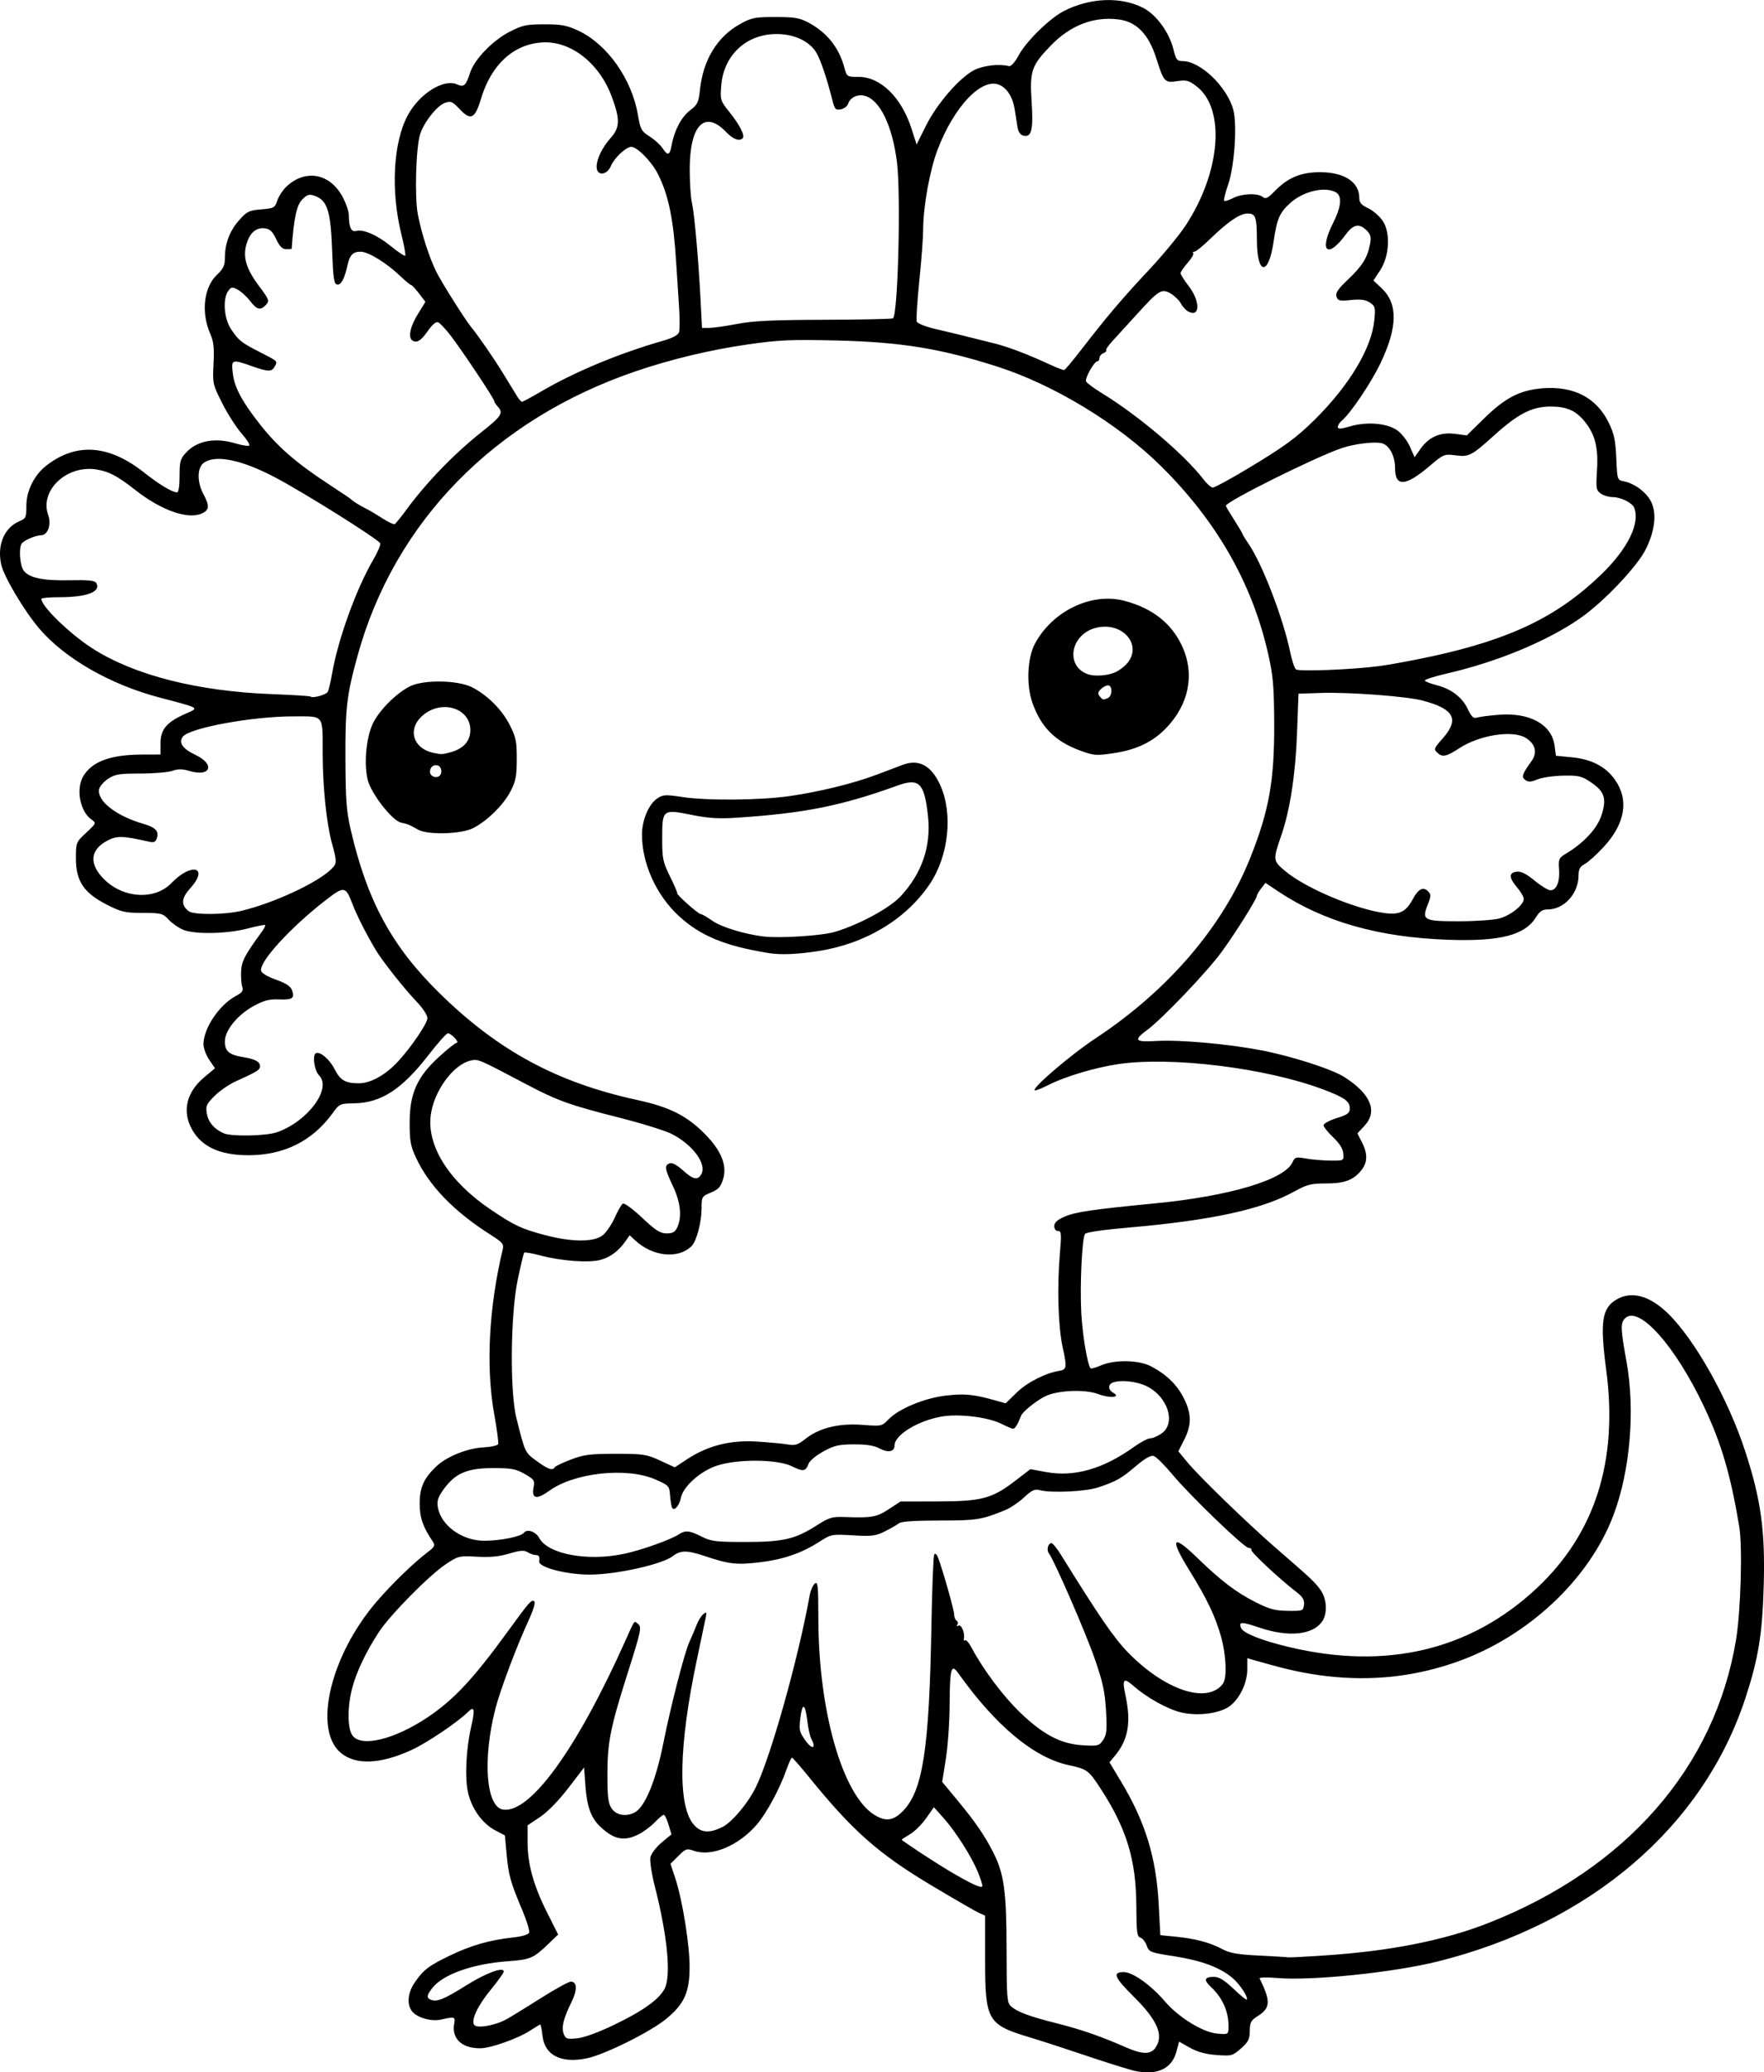 <?xml version="1.0" encoding="UTF-8" standalone="no"?>
<!-- Created with Inkscape (http://www.inkscape.org/) -->

<svg
   width="195.836mm"
   height="230.099mm"
   viewBox="0 0 195.836 230.099"
   version="1.1"
   id="svg5"
   xml:space="preserve"
   xmlns="http://www.w3.org/2000/svg"
   xmlns:svg="http://www.w3.org/2000/svg"><defs
     id="defs2" /><g
     id="layer1"
     transform="translate(-12.089,-53.378)"><path
       style="fill:#000000;stroke-width:0.265"
       d="m 137.572,283.189 c -0.933,-0.256 -3.303,-1.011 -5.268,-1.677 -1.965,-0.666 -4.62,-1.527 -5.901,-1.914 -4.691,-1.415 -4.946,-1.859 -4.947,-8.592 l -4.1e-4,-4.918 -0.703,-0.32 c -0.386,-0.176 -2.715,-1.521 -5.174,-2.989 -5.929,-3.538 -8.797,-6.064 -13.57,-11.95 -1.019,-1.256 -1.918,-2.285 -1.998,-2.286 -0.08,-0.001 -0.365,0.623 -0.632,1.387 -0.725,2.075 -2.183,4.77 -3.263,6.032 -2.018,2.357 -5.008,3.611 -6.975,2.926 -0.814,-0.284 -0.927,-0.247 -1.743,0.569 l -0.873,0.873 0.525,1.58 c 0.794,2.391 1.597,7.351 1.597,9.866 0,2.828 -0.595,4.14 -2.629,5.797 -1.773,1.445 -6.789,3.936 -8.753,4.348 -2.876,0.603 -4.705,-0.32 -4.95,-2.498 -0.077,-0.686 -0.187,-1.248 -0.244,-1.248 -0.057,0 -0.563,0.304 -1.125,0.676 -1.295,0.857 -4.388,1.957 -5.524,1.964 -2.077,0.013 -3.226,-1.086 -2.902,-2.777 0.138,-0.721 0.02,-0.756 -1.421,-0.421 -1.126,0.262 -2.722,-0.194 -3.286,-0.938 -0.574,-0.758 -0.455,-2.032 0.293,-3.135 0.972,-1.432 1.568,-1.89 3.951,-3.038 2.325,-1.119 4.405,-1.715 6.964,-1.994 1.035,-0.113 1.726,-0.321 1.812,-0.546 0.077,-0.2 -0.277,-1.348 -0.785,-2.551 -1.289,-3.051 -1.502,-3.817 -1.717,-6.173 l -0.189,-2.067 -1.047,-0.546 c -1.474,-0.769 -2.684,-2.468 -3.065,-4.306 -0.354,-1.707 -0.185,-4.847 0.396,-7.346 0.413,-1.776 0.32,-2.205 -0.335,-1.548 -1.119,1.123 -4.593,3.472 -6.284,4.25 -3.528,1.621 -6.304,1.717 -7.947,0.275 -3.015,-2.647 -1.055,-10.792 4.022,-16.712 1.692,-1.973 4.092,-4.304 5.661,-5.498 0.806,-0.613 0.883,-0.768 0.598,-1.191 -1.114,-1.651 -1.458,-2.647 -1.458,-4.226 0,-1.784 0.451,-2.796 1.834,-4.117 1.141,-1.09 3.44,-2.024 5.212,-2.116 0.855,-0.045 1.604,-0.21 1.665,-0.368 0.06,-0.157 -0.133,-1.637 -0.431,-3.287 -0.946,-5.251 -0.61,-11.843 0.931,-18.296 0.151,-0.634 0.016,-0.799 -1.38,-1.686 -4.021,-2.554 -6.792,-5.421 -8.237,-8.523 -0.606,-1.3 -0.71,-1.874 -0.708,-3.905 0.003,-3.236 0.819,-5.069 3.246,-7.292 0.943,-0.864 1.835,-1.571 1.982,-1.571 0.147,0 0.052,-0.238 -0.212,-0.529 -0.263,-0.291 -0.609,-0.528 -0.769,-0.527 -0.159,0.001 -1.123,1.08 -2.142,2.398 -2.953,3.82 -5.261,5.325 -8.249,5.377 -1.595,0.028 -1.654,0.055 -2.412,1.103 -2.252,3.109 -5.44,4.687 -9.424,4.664 -3.091,-0.018 -5.091,-0.938 -6.166,-2.836 -1.142,-2.016 -0.651,-4.158 1.333,-5.816 l 1.202,-1.004 -0.643,-0.947 c -0.354,-0.521 -0.641,-1.306 -0.637,-1.745 0.013,-1.74 1.749,-4.336 3.548,-5.305 0.756,-0.407 0.906,-0.614 0.759,-1.043 -0.101,-0.295 -0.157,-1.071 -0.125,-1.725 0.056,-1.139 0.38,-1.756 2.329,-4.44 0.241,-0.331 0.391,-0.646 0.334,-0.699 -0.057,-0.053 -0.937,0.122 -1.955,0.389 -2.281,0.598 -5.878,0.665 -7.152,0.133 -0.505,-0.211 -1.227,-0.717 -1.605,-1.124 -0.645,-0.696 -0.82,-0.741 -2.879,-0.745 -1.977,-0.004 -2.369,-0.095 -4,-0.926 -2.533,-1.292 -3.414,-2.61 -3.414,-5.108 0,-1.787 0.011,-1.815 1.144,-2.872 1.123,-1.048 1.134,-1.074 0.594,-1.452 -1.285,-0.9 -1.761,-3.397 -0.919,-4.822 0.964,-1.632 3.028,-2.392 6.523,-2.404 l 2.051,-0.006 v -1.273 c 0,-1.519 0.692,-2.33 2.776,-3.251 1.549,-0.685 1.697,-0.593 -2.897,-1.804 -5.497,-1.449 -10.585,-4.381 -13.389,-7.715 -1.675,-1.992 -3.882,-5.714 -4.174,-7.039 -0.484,-2.196 0.339,-4.129 2.062,-4.842 0.668,-0.277 0.73,-0.422 0.73,-1.719 0,-1.663 0.897,-3.432 2.272,-4.481 3.331,-2.541 6.906,-2.266 10.817,0.831 1.664,1.318 3.114,2.189 3.642,2.189 0.167,0 0.278,-0.727 0.278,-1.824 0,-1.634 0.077,-1.907 0.743,-2.619 1.224,-1.31 3.222,-1.672 5.478,-0.993 0.703,0.212 1.379,0.322 1.503,0.245 0.124,-0.076 -0.256,-0.686 -0.844,-1.354 -0.588,-0.668 -1.554,-2.177 -2.147,-3.354 -1.055,-2.095 -1.075,-2.187 -0.965,-4.388 0.089,-1.776 0.012,-2.477 -0.367,-3.332 -1.034,-2.338 -0.717,-5.158 0.735,-6.527 0.717,-0.676 0.891,-1.043 0.891,-1.876 0,-1.601 0.534,-3.019 1.582,-4.199 0.864,-0.973 1.103,-1.091 2.456,-1.203 1.411,-0.117 1.515,-0.174 1.779,-0.975 0.154,-0.468 0.605,-1.16 1.002,-1.539 2.081,-1.985 4.814,-1.512 6.224,1.078 0.394,0.723 0.717,1.656 0.719,2.073 0.006,1.333 0.262,1.899 0.795,1.759 0.824,-0.216 2.354,0.453 3.879,1.695 0.799,0.651 1.512,1.124 1.585,1.051 0.073,-0.073 -0.115,-1.124 -0.417,-2.337 -1.213,-4.87 -0.922,-10.267 0.715,-13.28 1.298,-2.389 3.994,-4.069 5.459,-3.402 0.759,0.346 0.987,0.138 1.458,-1.323 0.468,-1.452 2.494,-3.552 4.355,-4.512 1.435,-0.74 1.866,-0.834 3.864,-0.838 1.891,-0.004 2.492,0.108 3.775,0.704 3.203,1.489 5.939,5.35 6.624,9.349 0.279,1.627 0.385,1.824 1.296,2.399 0.546,0.344 1.187,0.924 1.426,1.289 0.593,0.904 0.812,0.834 1.026,-0.33 0.305,-1.658 1.087,-3.129 2.056,-3.868 0.817,-0.623 0.939,-0.878 1.084,-2.268 0.347,-3.317 1.92,-5.901 4.445,-7.299 1.295,-0.717 1.64,-0.786 3.933,-0.785 2.116,6.08e-4 2.694,0.097 3.658,0.611 2.039,1.087 3.397,2.777 3.984,4.96 0.288,1.071 0.292,1.074 1.591,1.074 2.431,0 4.751,2.263 5.867,5.724 l 0.576,1.786 1.05,-2.105 c 1.211,-2.429 3.717,-5.32 5.335,-6.155 0.999,-0.516 2.812,-0.724 3.854,-0.442 0.241,0.065 0.658,-0.401 1.128,-1.26 0.843,-1.543 3.438,-4.072 4.993,-4.865 2.889,-1.474 6.286,-1.615 8.755,-0.363 1.499,0.76 2.928,2.718 3.411,4.674 0.274,1.109 0.394,1.257 1.018,1.257 1.951,0 4.917,2.847 5.607,5.382 0.453,1.665 0.139,6.297 -0.565,8.325 -0.319,0.918 -0.518,1.73 -0.442,1.805 0.075,0.075 0.526,-0.064 1.001,-0.31 0.985,-0.51 2.748,-0.568 3.3,-0.109 0.297,0.247 0.556,0.12 1.284,-0.63 1.481,-1.525 2.911,-2.128 5.052,-2.129 2.703,-0.001 4.366,1.091 4.366,2.868 0,0.512 0.231,0.778 0.983,1.134 0.541,0.256 1.265,0.882 1.61,1.391 0.896,1.323 0.757,3.94 -0.294,5.528 l -0.731,1.104 0.909,0.858 c 1.833,1.729 1.785,4.344 -0.154,8.385 -1.029,2.145 -3.322,5.542 -4.264,6.316 -0.243,0.2 -0.441,0.514 -0.441,0.699 0,0.263 0.293,0.25 1.355,-0.062 1.867,-0.547 4.119,-0.357 5.244,0.444 0.482,0.343 1.11,1.153 1.397,1.801 l 0.521,1.177 0.668,-0.939 c 0.941,-1.322 2.202,-1.865 3.829,-1.649 l 1.3,0.172 1.905,-1.87 c 2.349,-2.305 3.975,-3.15 6.462,-3.359 3.476,-0.291 6.026,1.023 7.389,3.809 0.599,1.225 0.754,1.949 0.841,3.936 0.106,2.434 0.107,2.435 0.861,2.586 1.216,0.243 2.568,1.283 3.048,2.345 0.587,1.298 0.369,3.137 -0.608,5.143 -0.952,1.955 -4.72,5.922 -7.357,7.745 -3.669,2.536 -9.19,4.821 -14.746,6.101 -1.417,0.326 -2.52,0.684 -2.452,0.794 0.068,0.11 0.638,0.33 1.266,0.488 1.646,0.414 2.866,1.337 3.486,2.636 0.438,0.918 0.642,1.102 1.07,0.971 0.291,-0.089 1.377,-0.228 2.413,-0.309 3.425,-0.265 5.855,1.084 6.168,3.424 l 0.15,1.126 1.781,0.176 c 2.191,0.217 3.747,1.029 4.775,2.492 1.578,2.247 1.131,4.885 -1.264,7.472 -0.772,0.834 -1.713,1.682 -2.091,1.884 -0.531,0.284 -0.687,0.57 -0.687,1.26 0,2.002 -1.602,3.781 -3.405,3.781 -0.602,0 -0.91,0.203 -1.323,0.87 -1.236,1.999 -3.969,2.7 -9.751,2.5 -7.693,-0.266 -13.822,-2.008 -18.844,-5.357 l -1.44,-0.96 -0.472,0.614 c -0.26,0.338 -0.475,0.705 -0.478,0.817 -0.011,0.363 -2.449,4.245 -3.945,6.279 -1.63,2.218 -6.555,7.379 -8.205,8.599 -1.592,1.177 -1.418,1.387 1.028,1.245 2.585,-0.15 7.919,0.327 11.613,1.037 3.356,0.645 7.827,2.082 9.201,2.957 2.965,1.888 3.757,3.818 2.236,5.447 l -0.766,0.82 0.501,0.984 c 0.65,1.275 0.635,2.219 -0.051,3.09 -0.873,1.11 -1.873,1.486 -3.955,1.486 -1.654,0 -2.091,0.112 -3.519,0.903 -3.573,1.978 -9.204,3.2 -18.418,3.998 -2.801,0.242 -4.692,0.52 -4.806,0.706 -0.333,0.54 -0.576,5.808 -0.406,8.813 0.143,2.516 0.696,5.772 1.039,6.116 0.06,0.06 0.574,-0.09 1.142,-0.333 1.554,-0.666 4.21,-0.611 5.59,0.115 1.695,0.893 2.876,2.052 3.628,3.559 0.851,1.709 0.859,2.931 0.028,4.573 l -0.651,1.287 0.965,1.178 c 1.292,1.576 6.746,6.866 9.862,9.566 3.98,3.447 4.344,3.789 4.967,4.673 0.705,0.999 0.778,2.615 0.158,3.5 -1.035,1.478 -3.735,1.745 -6.898,0.683 -2.073,-0.696 -2.37,-0.695 -2.101,0.005 0.225,0.587 2.246,1.395 5.33,2.132 10.787,2.577 20.117,0.366 27.481,-6.511 6.492,-6.063 9.074,-14.15 7.738,-24.237 -0.71,-5.357 -0.489,-6.876 1.14,-7.838 1.671,-0.987 3.686,-0.438 5.731,1.563 3.003,2.938 6.678,9.507 8.567,15.313 1.738,5.341 2.215,8.8 2.047,14.82 -0.152,5.436 -0.586,8.131 -2.014,12.5 -4.68,14.321 -17.166,25.037 -34.131,29.292 -4.914,1.233 -14.019,2.176 -17.848,1.849 -1.151,-0.098 -2.032,-0.075 -1.97,0.051 1.251,2.549 1.208,3.284 -0.242,4.196 -0.724,0.455 -0.845,0.687 -0.854,1.628 -0.009,0.926 -0.162,1.23 -0.982,1.95 -0.93,0.816 -1.047,0.848 -2.712,0.725 -1.197,-0.088 -2.116,-0.34 -2.947,-0.807 l -1.207,-0.679 -0.303,1.134 c -0.54,2.018 -2.391,2.739 -5.112,1.991 z m 2.787,-2.429 c 0.959,-1.369 0.243,-3.054 -2.419,-5.693 -2.148,-2.129 -2.384,-2.715 -1.096,-2.715 1,0 3.022,1.443 4.588,3.274 1.493,1.746 4.172,3.4 5.753,3.552 1.176,0.113 1.26,0.08 1.287,-0.508 0.084,-1.8 -0.592,-3.406 -1.98,-4.702 -0.802,-0.75 -0.687,-1.086 0.373,-1.086 0.564,0 1.143,0.354 2.152,1.316 0.759,0.724 1.425,1.271 1.481,1.215 0.22,-0.22 -0.762,-1.716 -1.582,-2.409 -1.385,-1.171 -3.441,-1.937 -6.455,-2.406 -2.675,-0.417 -2.814,-0.47 -3.062,-1.182 -0.143,-0.41 -0.458,-0.809 -0.701,-0.886 -0.38,-0.121 -0.443,-0.606 -0.456,-3.517 -0.023,-5.1 -1.075,-8.576 -3.922,-12.964 -1.377,-2.122 -1.523,-2.23 -3.603,-2.679 -3.852,-0.83 -8.108,-4.382 -12.27,-10.242 -0.753,-1.061 -0.912,-0.462 -0.933,3.526 -0.01,1.952 -0.201,4.68 -0.423,6.062 l -0.404,2.513 1.678,2.028 c 2.022,2.444 3.05,3.941 4.004,5.83 1.194,2.364 1.461,4.325 1.466,10.775 0.004,5.274 0.051,5.888 0.477,6.274 0.7,0.634 2.019,1.127 5.1,1.906 2.733,0.691 4.835,1.421 7.656,2.657 1.842,0.807 2.757,0.824 3.292,0.06 z m -60.045,-2.577 c 3.165,-1.523 4.947,-2.801 5.56,-3.987 0.736,-1.424 0.318,-5.833 -1.071,-11.287 -0.376,-1.478 -0.594,-2.907 -0.505,-3.318 0.086,-0.397 0.646,-1.129 1.245,-1.626 l 1.089,-0.904 -0.325,-1.086 c -0.179,-0.597 -0.417,-1.086 -0.53,-1.086 -0.112,0 -0.554,0.368 -0.982,0.818 -0.427,0.45 -1.219,1.045 -1.759,1.323 -1.629,0.838 -2.737,0.634 -4.266,-0.784 -1.059,-0.983 -1.522,-2.237 -1.691,-4.581 l -0.146,-2.033 -1.749,2.283 c -1.062,1.386 -2.295,2.649 -3.138,3.214 l -1.389,0.931 v 1.808 c 0,2.477 0.642,4.824 2.135,7.8 l 1.261,2.515 -1.103,1.058 c -1.662,1.594 -1.966,1.722 -4.542,1.911 -3.829,0.281 -7.132,1.453 -8.308,2.949 -0.659,0.837 -0.693,1.127 -0.158,1.333 0.663,0.254 1.481,-0.082 3.899,-1.601 2.202,-1.384 4.171,-2.112 4.171,-1.541 0,0.143 -0.645,1.047 -1.433,2.009 -1.446,1.764 -2.2,3.348 -1.858,3.901 0.28,0.453 2.398,0.078 3.664,-0.649 0.596,-0.342 2.333,-1.413 3.861,-2.379 1.528,-0.967 2.973,-1.758 3.21,-1.759 0.711,-0.003 0.738,0.935 0.067,2.293 -0.887,1.795 -1.125,2.767 -0.855,3.496 0.209,0.565 0.355,0.614 1.485,0.504 0.773,-0.075 2.367,-0.658 4.163,-1.522 z m 79.023,-7.692 c 7.151,-0.482 13.107,-1.669 17.97,-3.581 15.309,-6.022 25.152,-17.269 27.509,-31.432 0.53,-3.186 0.735,-10.342 0.36,-12.595 -0.959,-5.765 -1.98,-9.233 -3.936,-13.369 -3.183,-6.732 -7.239,-11.256 -8.743,-9.752 -0.523,0.523 -0.503,1.122 0.163,4.804 0.979,5.413 0.407,12.133 -1.451,17.057 -2.692,7.134 -9.51,13.514 -17.409,16.291 -6.498,2.284 -13.232,2.4 -20.527,0.351 l -2.712,-0.761 v 1.229 c 0,1.564 -0.909,3.399 -2.064,4.166 -1.138,0.756 -3.432,1.036 -5.215,0.637 -1.503,-0.336 -3.85,-1.634 -5.371,-2.97 -1.105,-0.97 -1.267,-0.762 -0.865,1.108 0.635,2.962 0.292,4.893 -1.184,6.662 l -0.602,0.722 1.278,2.126 c 2.701,4.494 3.913,8.441 4.186,13.628 l 0.181,3.44 1.72,0.17 c 2.164,0.214 3.801,0.652 5.158,1.379 0.839,0.45 1.693,0.599 4.103,0.717 1.673,0.082 3.123,0.171 3.22,0.198 0.098,0.027 2.003,-0.073 4.233,-0.224 z m -38.706,-9.299 c -0.745,-1.772 -2.488,-4.5 -3.832,-5.996 l -1.032,-1.148 -0.861,1.224 c -0.474,0.673 -1.277,1.47 -1.786,1.77 -0.509,0.3 -0.925,0.572 -0.925,0.605 0,0.108 3.539,2.437 5.257,3.46 2.365,1.408 3.593,1.98 3.688,1.719 0.045,-0.123 -0.184,-0.858 -0.51,-1.633 z m -28.315,-4.962 c 1.059,-0.54 2.799,-2.616 3.674,-4.384 1.644,-3.32 4.73,-14.31 5.992,-21.339 0.095,-0.531 0.349,-1.111 0.563,-1.289 0.341,-0.283 0.391,0.207 0.395,3.876 0.013,10.27 2.683,19.613 6.23,21.805 1.237,0.764 2.072,0.66 3.123,-0.392 2.241,-2.241 2.957,-6.851 3.2,-20.608 0.074,-4.195 0.216,-7.758 0.314,-7.917 0.106,-0.172 0.277,-0.03 0.423,0.351 0.539,1.415 1.785,5.816 1.785,6.305 0,0.287 0.121,0.597 0.269,0.688 0.148,0.091 0.189,0.295 0.091,0.453 -0.102,0.165 -0.055,0.212 0.109,0.11 0.315,-0.194 0.739,0.783 0.616,1.418 -0.042,0.218 0.011,0.311 0.118,0.205 0.107,-0.105 0.43,0.252 0.718,0.794 1.312,2.467 3.549,5.451 5.442,7.26 2.581,2.466 4.512,3.466 6.96,3.604 1.669,0.094 1.791,0.061 2.226,-0.601 0.387,-0.59 0.436,-1.108 0.31,-3.27 -0.121,-2.081 -0.358,-3.17 -1.252,-5.743 -1.03,-2.964 -4.512,-10.972 -5.09,-11.704 -0.287,-0.364 -0.088,-1.128 0.294,-1.128 0.135,0 0.596,0.566 1.024,1.257 4.261,6.873 5.905,9.271 7.446,10.857 4.096,4.215 8.801,5.786 10.541,3.52 0.492,-0.641 0.4,-3.122 -0.197,-5.275 -0.601,-2.17 -1.576,-4.216 -3.443,-7.226 -2.287,-3.687 -2.006,-4.237 0.782,-1.53 2.651,2.573 4.321,3.846 6.492,4.947 1.54,0.781 2.163,0.949 3.584,0.968 1.672,0.022 1.722,0.003 1.801,-0.681 0.064,-0.549 -0.134,-0.869 -0.896,-1.455 -1.808,-1.389 -5.007,-4.378 -4.94,-4.616 0.036,-0.13 -0.102,-0.236 -0.306,-0.236 -0.49,0 -6.498,-5.788 -8.489,-8.178 -0.858,-1.03 -1.779,-1.943 -2.045,-2.027 -0.333,-0.106 -0.958,0.248 -1.999,1.13 -1.633,1.385 -2.129,1.665 -4.16,2.353 -1.372,0.465 -5.242,0.647 -6.501,0.306 -0.556,-0.15 -0.876,-0.002 -1.745,0.809 -0.586,0.546 -1.53,1.182 -2.098,1.414 -2.619,1.067 -3.154,1.151 -7.276,1.151 -2.67,0 -4.258,0.105 -4.498,0.299 -0.204,0.164 -0.902,0.566 -1.551,0.893 -1.046,0.527 -1.451,0.579 -3.572,0.454 -2.346,-0.138 -2.418,-0.125 -3.715,0.705 -1.995,1.276 -3.981,1.965 -6.563,2.279 -2.626,0.319 -3.467,0.225 -6.219,-0.699 -1.914,-0.643 -2.655,-0.64 -3.49,0.015 -1.156,0.905 -6.141,2.028 -9.128,2.057 -2.603,0.025 -5.803,-0.794 -5.712,-1.462 0.073,-0.536 -0.017,-0.704 -0.377,-0.704 -0.22,0 -0.626,-0.141 -0.903,-0.314 -0.398,-0.249 -0.822,-0.218 -2.047,0.148 -1.103,0.33 -2.127,0.429 -3.582,0.347 -1.974,-0.111 -2.081,-0.086 -3.44,0.816 -1.842,1.223 -6.177,5.612 -7.439,7.531 -1.406,2.139 -2.492,4.41 -2.967,6.205 -0.545,2.063 -0.549,4.431 -0.008,5.256 0.921,1.406 4.671,0.513 8.41,-2.002 2.894,-1.946 5.054,-4.264 8.873,-9.521 2.377,-3.272 2.606,-3.534 2.917,-3.341 0.182,0.113 -0.072,0.945 -0.718,2.353 -1.276,2.78 -3.061,7.547 -3.578,9.557 -1.452,5.638 -1.05,10.949 0.849,11.226 3.007,0.438 8.196,-6.729 13.566,-18.736 1.082,-2.419 0.959,-2.256 1.412,-1.88 0.43,0.357 0.348,0.738 -1.231,5.716 -1.825,5.753 -2.158,7.424 -2.167,10.859 -0.007,2.614 0.076,3.315 0.461,3.903 0.501,0.765 1.618,0.963 2.567,0.455 1.154,-0.618 2.353,-3.527 3.19,-7.741 0.796,-4.004 2.341,-10.009 2.877,-11.18 0.267,-0.582 0.632,-1.441 0.812,-1.909 0.18,-0.468 0.514,-1.004 0.741,-1.191 0.362,-0.298 0.393,-0.242 0.251,0.454 -0.089,0.437 -0.527,2.52 -0.973,4.63 -2.009,9.502 -2.141,16.15 -0.362,18.264 0.791,0.941 1.758,1.023 3.225,0.275 z m 9.848,-9.766 c -0.152,-0.283 -0.355,-1.186 -0.451,-2.006 -0.231,-1.966 -0.548,-2.091 -0.771,-0.304 -0.164,1.313 -0.112,1.538 0.576,2.501 0.739,1.034 1.225,0.89 0.646,-0.191 z M 81.357,225.916 c 1.914,-0.406 5.19,-1.571 6.092,-2.167 0.727,-0.48 1.186,-0.435 2.537,0.25 1.051,0.533 1.561,0.595 4.878,0.595 4.2,0 5.507,-0.309 7.967,-1.883 1.291,-0.826 1.656,-0.935 2.97,-0.887 3.067,0.112 3.603,0.018 4.952,-0.865 l 1.309,-0.857 4.101,-0.008 c 4.902,-0.009 6.047,-0.311 8.594,-2.263 l 1.723,-1.321 1.743,0.321 c 3.135,0.578 6.341,-0.341 9.767,-2.799 0.727,-0.522 1.542,-0.949 1.811,-0.949 0.269,0 0.835,-0.246 1.258,-0.547 1.619,-1.153 0.67,-4.105 -1.687,-5.245 -1.114,-0.539 -2.881,-0.727 -3.741,-0.397 -0.556,0.213 -0.532,0.808 0.044,1.131 0.921,0.517 -0.374,0.638 -1.643,0.153 -1.5,-0.573 -4.599,-0.433 -5.964,0.268 -0.996,0.512 -2.449,1.692 -2.616,2.123 -0.358,0.928 -0.675,1.455 -0.877,1.455 -0.128,0 -0.705,-0.241 -1.281,-0.535 -1.504,-0.767 -4.818,-1.165 -6.745,-0.809 -2.632,0.487 -5.15,2.053 -5.15,3.203 0,0.698 -0.724,0.838 -1.67,0.325 -0.59,-0.32 -1.439,-0.456 -2.828,-0.451 -1.689,0.005 -2.195,0.121 -3.402,0.782 -0.78,0.427 -1.516,1.036 -1.637,1.354 -0.334,0.878 -0.594,0.921 -1.848,0.3 -1.604,-0.794 -6.009,-0.835 -8.324,-0.077 -1.834,0.6 -3.758,2.316 -4.01,3.575 -0.189,0.944 -0.814,1.582 -1.008,1.028 -0.069,-0.198 -0.16,-0.818 -0.202,-1.378 -0.072,-0.97 -0.149,-1.05 -1.663,-1.705 -3.163,-1.369 -8.964,-0.738 -11.748,1.279 -1.385,1.003 -1.971,0.886 -1.74,-0.346 0.152,-0.812 0.086,-0.915 -0.98,-1.525 -0.984,-0.564 -1.473,-0.654 -3.524,-0.652 -2.85,0.002 -4.174,0.566 -5.449,2.32 -0.646,0.889 -0.783,1.298 -0.671,2.002 0.326,2.036 2.679,3.746 5.155,3.746 1.792,0 4.088,-0.465 4.407,-0.892 0.341,-0.456 1.315,-0.125 1.689,0.575 0.966,1.805 5.349,2.63 9.407,1.77 z m -7.683,-9.617 c 0.077,-0.124 0.888,-0.511 1.802,-0.86 1.432,-0.546 2.119,-0.634 4.969,-0.634 3.074,0 3.422,0.053 4.931,0.75 l 1.624,0.75 1.419,-0.93 c 2.27,-1.488 4.795,-2.119 7.72,-1.93 1.337,0.086 2.869,0.231 3.405,0.322 0.824,0.14 1.13,0.041 1.984,-0.636 1.52,-1.205 3.707,-1.739 6.309,-1.539 2.113,0.162 2.158,0.153 2.877,-0.597 1.146,-1.197 4.025,-2.39 6.416,-2.66 2.052,-0.232 3.045,-0.135 5.398,0.525 l 1.205,0.338 1.251,-1.215 c 1.157,-1.125 3.222,-2.168 4.751,-2.402 0.778,-0.119 0.816,-0.419 0.329,-2.609 -0.498,-2.241 -0.632,-6.65 -0.314,-10.326 0.197,-2.277 0.174,-2.58 -0.198,-2.58 -0.249,0 -0.422,-0.223 -0.422,-0.544 0,-0.386 0.327,-0.688 1.124,-1.04 1.204,-0.531 3.099,-0.811 9.988,-1.476 8.347,-0.805 14.451,-2.626 15.341,-4.576 0.264,-0.579 0.376,-0.608 1.534,-0.406 0.687,0.12 1.904,0.222 2.704,0.227 1.454,0.009 1.455,0.009 1.397,-0.783 -0.04,-0.534 -0.406,-1.122 -1.124,-1.806 -0.586,-0.558 -1.066,-1.162 -1.066,-1.343 0,-0.181 0.655,-0.535 1.455,-0.787 1.238,-0.39 1.455,-0.555 1.455,-1.101 0,-0.776 -0.602,-1.2 -2.965,-2.089 -6.326,-2.381 -16.796,-3.677 -22.713,-2.812 -2.53,0.37 -5.881,1.366 -7.717,2.294 -0.686,0.347 -1.376,0.631 -1.532,0.631 -0.677,0 3.852,-3.901 6.749,-5.813 8.001,-5.281 14.083,-12.38 17.119,-19.984 2.103,-5.266 2.699,-8.604 2.668,-14.949 -0.02,-4.23 -0.114,-5.292 -0.692,-7.824 -1.777,-7.787 -5.716,-14.665 -11.901,-20.777 -4.735,-4.679 -11.904,-9.03 -18.187,-11.036 -6.26,-2 -10.723,-2.721 -17.857,-2.886 -5.053,-0.117 -6.359,-0.059 -9.79,0.436 -4.183,0.603 -8.486,1.632 -12.425,2.972 -15.678,5.33 -26.817,16.718 -30.912,31.6 -1.203,4.371 -1.369,5.789 -1.344,11.485 0.02,4.616 0.111,5.798 0.61,7.935 1.833,7.843 4.554,12.847 9.783,17.994 6.528,6.425 13.084,9.975 21.995,11.91 3.628,0.787 5.544,1.757 7.571,3.83 1.771,1.811 2.423,3.439 1.975,4.934 -0.263,0.877 -0.515,1.158 -1.359,1.513 -1.012,0.425 -1.037,0.467 -1.039,1.782 -0.003,1.523 -0.557,3.611 -1.104,4.157 -1.475,1.475 -4.319,1.185 -6.277,-0.638 l -0.601,-0.56 -0.436,0.625 c -0.784,1.123 -1.698,1.811 -2.803,2.11 -1.3,0.352 -4.356,0.126 -6.699,-0.494 -0.905,-0.239 -1.7,-0.38 -1.768,-0.312 -0.068,0.068 -0.395,1.431 -0.727,3.03 -0.802,3.86 -0.881,12.394 -0.142,15.342 0.973,3.879 0.937,3.804 2.243,4.762 1.269,0.931 1.766,1.104 2.015,0.7 z m 23.704,-57.103 c -4.828,-0.782 -7.554,-1.914 -9.945,-4.128 -2.501,-2.316 -4.086,-5.836 -4.072,-9.044 0.007,-1.618 0.759,-3.378 1.711,-4.002 0.627,-0.411 0.923,-0.427 2.734,-0.151 2.78,0.423 8.604,0.377 11.919,-0.094 3.284,-0.467 7.16,-1.419 9.694,-2.382 1.017,-0.387 2.319,-0.879 2.892,-1.093 1.79,-0.67 3.163,0.067 4.149,2.227 1.458,3.196 0.956,7.908 -1.179,11.054 -2.66,3.92 -7.171,6.612 -12.418,7.411 -2.364,0.36 -4.113,0.424 -5.485,0.202 z m 7.408,-2.347 c 2.698,-0.811 6.061,-2.632 7.283,-3.943 2.361,-2.531 3.404,-5.57 3.047,-8.877 -0.402,-3.718 -0.971,-4.296 -3.377,-3.427 -6.26,2.261 -10.37,3.083 -17.878,3.573 -1.991,0.13 -3.142,0.058 -4.971,-0.312 -3.231,-0.653 -3.286,-0.61 -3.286,2.584 0,2.279 0.073,2.636 0.873,4.261 0.48,0.976 0.838,1.806 0.794,1.846 -0.132,0.121 2.342,2.322 2.61,2.322 0.137,0 0.719,0.334 1.293,0.743 0.977,0.695 3.555,1.487 5.675,1.743 1.823,0.22 6.505,-0.083 7.937,-0.514 z m -46.302,-11.358 c -0.913,-0.528 -1.094,-0.603 -1.865,-0.77 -0.988,-0.214 -3.317,-3.199 -3.708,-4.752 -0.427,-1.697 -0.19,-4.52 0.515,-6.131 0.644,-1.47 2.617,-3.48 4.175,-4.254 1.535,-0.762 5.364,-0.694 6.929,0.123 1.728,0.902 3.292,2.478 4.159,4.191 0.679,1.342 0.775,1.811 0.769,3.781 -0.005,1.909 -0.112,2.451 -0.704,3.583 -0.797,1.523 -2.576,3.27 -4.148,4.072 -1.329,0.678 -5.057,0.774 -6.122,0.158 z m 2.594,-6.589 c -0.051,-0.357 -0.272,-0.562 -0.606,-0.562 -0.605,0 -0.89,0.888 -0.384,1.201 0.529,0.327 1.077,-0.026 0.99,-0.639 z m 1.088,-2.011 c 1.4,-0.401 2.139,-1.247 2.139,-2.446 0,-2.437 -3.146,-3.426 -5.255,-1.652 -1.764,1.484 -1.159,3.676 1.154,4.179 0.883,0.192 1.028,0.186 1.962,-0.082 z m 69.893,-0.151 c -2.798,-1.013 -4.39,-2.596 -5.351,-5.318 -0.698,-1.977 -0.573,-4.974 0.273,-6.564 1.93,-3.625 6.274,-5.721 9.9,-4.777 3.133,0.816 5.274,2.496 6.454,5.066 1.42,3.09 0.748,6.468 -1.812,9.101 -1.494,1.537 -3.278,2.383 -5.832,2.766 -1.87,0.28 -2.163,0.258 -3.633,-0.274 z m 3,-5.837 c 0.526,-0.202 0.561,-1.427 0.041,-1.427 -0.208,0 -0.569,0.191 -0.803,0.425 -0.328,0.328 -0.355,0.509 -0.119,0.794 0.353,0.425 0.33,0.42 0.881,0.208 z m 0.779,-2.85 c 0.48,-0.201 1.131,-0.693 1.447,-1.094 1.652,-2.1 -0.702,-4.629 -3.585,-3.853 -2.777,0.748 -3.364,4.213 -0.869,5.125 0.74,0.271 2.13,0.188 3.007,-0.178 z m -56.85,62.495 c 0.403,-0.317 1.008,-1.199 1.345,-1.96 0.337,-0.761 0.742,-1.464 0.901,-1.563 0.159,-0.099 1.119,0.604 2.136,1.563 1.511,1.426 2.006,1.742 2.725,1.742 0.685,0 0.946,-0.149 1.186,-0.674 0.532,-1.167 0.36,-2.786 -0.487,-4.575 -0.908,-1.918 -0.963,-2.302 -0.366,-2.531 0.274,-0.105 0.797,0.17 1.456,0.765 1.165,1.053 1.681,1.156 2.076,0.418 0.602,-1.126 -0.977,-3.259 -3.286,-4.439 -0.721,-0.368 -3.357,-1.188 -5.857,-1.821 -5.426,-1.374 -6.854,-1.884 -10.162,-3.629 -5.505,-2.905 -5.47,-2.889 -6.295,-2.708 -1.961,0.431 -4.138,3.426 -4.459,6.136 -0.405,3.417 2.093,7.324 6.653,10.406 2.605,1.761 3.4,2.137 5.953,2.82 3.014,0.806 5.497,0.825 6.482,0.05 z M 42.844,179.098 c 3.43,-1.21 6.122,-4.861 4.662,-6.322 -0.507,-0.507 -0.761,-2.196 -0.366,-2.44 0.435,-0.269 1.522,0.637 2.082,1.734 0.647,1.268 1.199,1.592 2.711,1.592 1.305,0 2.95,-0.915 4.336,-2.413 1.475,-1.594 3.273,-4.245 3.273,-4.826 -8e-5,-0.311 -0.513,-1.102 -1.14,-1.757 -1.422,-1.484 -3.882,-4.592 -4.609,-5.821 -1.083,-1.831 -2.11,-3.859 -2.576,-5.089 -0.755,-1.992 -0.92,-2.015 -2.968,-0.428 -3.884,3.011 -7.373,6.816 -7.177,7.829 0.052,0.272 0.691,0.659 1.646,0.997 1.096,0.388 1.627,0.733 1.785,1.16 0.335,0.906 0.065,1.1 -1.448,1.039 -1.093,-0.044 -1.666,0.107 -2.827,0.743 -1.782,0.977 -3.175,2.698 -3.175,3.924 0,1.109 0.477,1.496 2.172,1.764 1.305,0.206 1.881,0.597 1.705,1.158 -0.09,0.287 -0.651,0.603 -2.675,1.508 -0.721,0.322 -1.774,1.049 -2.34,1.614 -0.931,0.931 -1.012,1.119 -0.853,1.996 0.172,0.949 0.809,1.688 1.859,2.154 0.862,0.383 4.721,0.306 5.923,-0.118 z M 178.496,155.373 c 1.264,-0.318 2.755,-1.498 2.755,-2.18 0,-0.228 -0.333,-0.805 -0.74,-1.283 -0.917,-1.077 -0.928,-1.638 -0.032,-1.742 0.482,-0.056 1.065,0.236 1.98,0.992 0.713,0.589 1.503,1.072 1.755,1.072 0.674,0 1.062,-0.939 0.962,-2.331 -0.082,-1.148 -0.031,-1.26 0.805,-1.763 1.976,-1.188 3.45,-2.798 3.917,-4.278 0.576,-1.826 0.318,-2.608 -1.197,-3.625 -1.022,-0.687 -1.348,-0.764 -3.085,-0.73 -1.068,0.021 -2.352,0.209 -2.853,0.418 -0.719,0.3 -1.001,0.313 -1.338,0.061 -0.459,-0.343 -0.375,-0.595 0.717,-2.135 0.652,-0.92 0.394,-1.892 -0.675,-2.542 -1.46,-0.888 -5.11,-0.32 -7.358,1.145 -1.425,0.929 -1.871,1.028 -2.412,0.539 -0.464,-0.42 -0.44,-0.486 0.567,-1.631 1.873,-2.128 1.262,-3.268 -2.247,-4.194 -1.779,-0.47 -8.168,-0.95 -11.254,-0.846 l -2.514,0.085 -0.171,4.498 c -0.17,4.485 -0.78,8.435 -1.727,11.192 -0.965,2.809 -0.961,2.846 0.449,4.027 2.258,1.891 7.804,4.225 11.035,4.644 1.644,0.213 2.341,-0.137 3.111,-1.568 0.607,-1.126 1.14,-1.397 1.682,-0.855 0.35,0.35 0.345,0.521 -0.043,1.509 -0.668,1.7 -0.44,1.82 3.438,1.82 1.81,0 3.822,-0.134 4.473,-0.298 z M 38.918,154.508 c 3.473,-0.831 8.23,-3.019 9.846,-4.529 0.764,-0.714 0.768,-0.796 0.158,-3.038 -0.585,-2.149 -1.003,-6.208 -1.011,-9.825 -0.01,-4.499 0.232,-4.188 -3.26,-4.194 -4.529,-0.008 -11.558,1.287 -12.27,2.26 -0.491,0.672 -0.021,1.337 1.441,2.035 2.195,1.049 1.633,2.466 -0.7,1.767 -0.786,-0.235 -1.258,-0.239 -1.903,-0.014 -0.472,0.164 -2.073,0.299 -3.557,0.299 -2.373,0 -2.808,0.073 -3.599,0.604 -0.494,0.332 -0.936,0.863 -0.982,1.179 -0.187,1.297 1.931,2.933 4.915,3.798 1.35,0.391 1.755,0.813 1.513,1.576 -0.144,0.454 -0.321,0.536 -0.882,0.409 -2.893,-0.654 -3.525,-0.674 -4.558,-0.148 -1.984,1.012 -2.142,2.605 -0.428,4.318 2.141,2.141 5.64,2.34 7.482,0.426 2.247,-2.335 4.219,-1.779 2.081,0.587 -0.993,1.099 -1.045,1.846 -0.174,2.53 0.556,0.437 3.994,0.414 5.888,-0.039 z m 9.548,-24.293 c 0.106,-0.172 0.328,-1.093 0.492,-2.047 0.657,-3.813 2.697,-9.448 4.59,-12.678 0.501,-0.854 0.834,-1.664 0.741,-1.8 -0.376,-0.547 -8.316,-5.53 -11.547,-7.246 -3.764,-2 -6.688,-2.617 -8.011,-1.69 -0.763,0.535 -0.79,2.123 -0.059,3.488 0.721,1.345 0.667,1.8 -0.26,2.184 -1.539,0.637 -4.473,-0.418 -7.268,-2.614 -2.026,-1.592 -2.948,-2.081 -4.352,-2.305 -3.307,-0.529 -6.335,2.341 -5.349,5.069 0.374,1.035 -0.051,2.234 -0.793,2.234 -0.587,0 -1.887,0.557 -2.149,0.921 -0.345,0.479 -0.215,2.384 0.204,2.982 0.582,0.832 2.145,1.161 5.185,1.093 1.976,-0.044 2.711,0.031 2.873,0.293 0.599,0.97 -0.987,1.591 -4.064,1.591 -1.111,0 -2.02,0.083 -2.02,0.184 0,0.827 3.18,3.909 5.689,5.513 4.655,2.977 11.669,4.757 19.976,5.068 2.256,0.085 4.16,0.206 4.231,0.27 0.231,0.207 1.689,-0.186 1.889,-0.51 z M 165.244,127.336 c 1.164,-0.154 3.783,-0.641 5.82,-1.083 8.765,-1.901 14.036,-4.458 18.849,-9.144 2.886,-2.81 4.268,-5.617 3.61,-7.332 -0.219,-0.572 -1.483,-1.202 -2.409,-1.202 -0.411,0 -1,-0.176 -1.307,-0.392 -0.516,-0.361 -0.548,-0.567 -0.419,-2.643 0.157,-2.513 -0.244,-4.023 -1.446,-5.452 -0.966,-1.148 -1.96,-1.568 -3.714,-1.568 -2.043,0 -3.577,0.78 -6.215,3.159 -2.578,2.325 -2.825,2.452 -4.367,2.255 -1.216,-0.156 -1.308,-0.117 -2.811,1.163 -2.708,2.307 -3.87,2.384 -3.87,0.257 0,-1.36 -0.636,-2.551 -1.474,-2.761 -0.827,-0.208 -3.062,0.068 -4.479,0.553 -2.936,1.004 -12.832,5.934 -12.832,6.393 0,0.066 0.417,0.771 0.926,1.567 0.509,0.796 0.926,1.5 0.926,1.563 0,0.064 0.308,0.567 0.685,1.119 1.518,2.226 3.827,8.237 4.604,11.984 0.196,0.946 0.485,1.817 0.643,1.935 0.344,0.258 6.317,0.019 9.282,-0.372 z M 57.213,109.961 c 2.273,-3.077 5.318,-6.219 8.367,-8.634 2.174,-1.722 2.414,-2.091 1.8,-2.77 -0.236,-0.261 -0.429,-0.558 -0.429,-0.66 0,-0.253 -3.511,-5.53 -4.806,-7.224 -0.574,-0.752 -1.214,-1.431 -1.421,-1.511 -0.239,-0.092 -0.67,0.281 -1.177,1.019 -0.531,0.772 -0.978,1.15 -1.328,1.124 -0.908,-0.068 -0.782,-1.358 0.307,-3.127 l 0.79,-1.284 -0.711,-0.933 c -0.391,-0.513 -0.787,-0.934 -0.878,-0.936 -0.092,-0.002 -0.653,-0.468 -1.247,-1.036 -1.496,-1.431 -3.516,-2.665 -4.363,-2.665 -0.833,0 -1.195,0.368 -1.436,1.457 -0.342,1.547 -0.727,2.274 -1.161,2.191 -0.36,-0.069 -0.447,-0.673 -0.565,-3.922 -0.155,-4.261 -0.539,-5.439 -1.932,-5.929 -0.608,-0.214 -0.824,-0.149 -1.386,0.413 -0.613,0.613 -0.928,2.09 -1.168,5.46 -0.003,0.036 -0.273,0.062 -0.6,0.057 -0.435,-0.007 -0.738,-0.309 -1.124,-1.124 -0.413,-0.87 -0.694,-1.134 -1.28,-1.201 -0.965,-0.11 -1.687,0.544 -2.038,1.848 -0.382,1.417 0.021,2.7 1.445,4.603 1.087,1.453 1.144,1.607 0.756,2.035 -0.608,0.672 -1.019,0.576 -1.775,-0.415 -0.369,-0.483 -0.982,-1.046 -1.363,-1.25 -0.623,-0.334 -0.73,-0.32 -1.063,0.136 -0.639,0.874 -0.47,3.095 0.325,4.267 0.841,1.239 1.135,1.476 3.028,2.442 2.187,1.115 2.135,1.069 1.824,1.651 -0.345,0.644 -0.696,0.642 -2.569,-0.016 -2.23,-0.784 -2.287,-0.762 -2.099,0.821 0.179,1.512 0.975,3.031 2.85,5.44 2.118,2.72 4.141,4.479 8.176,7.106 1.091,0.711 2.044,1.357 2.117,1.437 0.184,0.202 1.087,0.759 1.72,1.06 0.291,0.139 1.065,0.6 1.72,1.025 0.655,0.425 1.283,0.719 1.395,0.654 0.112,-0.065 0.698,-0.788 1.302,-1.605 z m 93.265,-4.472 c 4.124,-2.467 5.568,-3.521 7.592,-5.535 3.852,-3.834 6.297,-7.925 6.594,-11.031 0.135,-1.41 0.096,-1.56 -0.506,-1.954 -0.485,-0.318 -1.018,-0.389 -2.087,-0.279 -1.274,0.132 -1.454,0.089 -1.604,-0.383 -0.13,-0.41 0.162,-0.842 1.282,-1.898 1.565,-1.475 2.156,-2.429 2.438,-3.931 0.145,-0.772 0.072,-1.066 -0.374,-1.512 -0.813,-0.813 -1.489,-0.685 -2.311,0.438 -2.033,2.779 -3.015,1.908 -1.418,-1.257 0.928,-1.839 1.026,-3.032 0.282,-3.43 -1.234,-0.66 -3.595,-0.097 -5.032,1.202 -1.203,1.087 -1.479,1.729 -1.861,4.337 -0.557,3.795 -1.831,3.678 -1.846,-0.169 -0.01,-2.658 -0.13,-2.998 -1.055,-2.998 -0.838,0 -2.201,0.935 -4.187,2.871 -0.769,0.749 -1.533,1.363 -1.698,1.363 -0.165,0 -0.224,0.077 -0.13,0.17 0.094,0.094 -0.184,0.574 -0.617,1.068 -0.433,0.493 -0.788,1.011 -0.788,1.15 0,0.139 0.417,0.799 0.926,1.466 1.284,1.682 1.237,3.493 -0.071,2.793 -0.263,-0.141 -0.632,-0.543 -0.82,-0.893 -0.188,-0.35 -0.694,-0.846 -1.126,-1.101 -1.006,-0.594 -1.313,-0.404 -3.803,2.346 -1.019,1.125 -2.223,2.448 -2.677,2.939 -0.454,0.491 -0.764,0.953 -0.69,1.027 0.074,0.074 -0.061,0.21 -0.3,0.302 -0.239,0.092 -0.435,0.333 -0.435,0.535 0,0.203 -0.107,0.369 -0.238,0.369 -0.342,0 -1.399,1.871 -1.26,2.231 0.064,0.166 0.874,0.767 1.8,1.335 4.074,2.497 9.157,6.818 11.252,9.564 0.375,0.491 0.839,0.893 1.031,0.893 0.192,0 1.875,-0.912 3.739,-2.028 z M 72.22,96.816 c 3.673,-2.152 8.635,-4.216 13.449,-5.594 1.101,-0.315 1.703,-0.635 1.806,-0.96 0.085,-0.268 0.085,-1.526 5.3e-4,-2.795 -0.085,-1.269 -0.22,-3.379 -0.301,-4.689 -0.31,-5.049 -0.857,-7.735 -2.054,-10.097 -0.693,-1.367 -2.295,-2.999 -2.945,-2.999 -0.577,0 -1.893,1.231 -2.258,2.111 -0.445,1.074 -1.59,1.154 -1.59,0.111 0,-0.895 0.606,-2.133 1.592,-3.251 0.996,-1.13 1.014,-2.041 0.086,-4.543 -1.395,-3.763 -4.607,-6.248 -7.781,-6.018 -3.186,0.23 -5.609,2.487 -6.746,6.284 -0.655,2.186 -1.131,2.42 -2.331,1.148 -0.829,-0.879 -1.005,-0.956 -1.659,-0.726 -0.887,0.312 -2.34,2.153 -2.763,3.501 -0.463,1.476 -0.617,6.986 -0.248,8.886 0.422,2.174 1.259,4.771 2.057,6.387 0.557,1.127 3.161,5.26 3.834,6.085 0.842,1.033 2.537,3.49 3.558,5.159 0.668,1.091 1.378,2.252 1.58,2.58 0.201,0.327 0.442,0.595 0.535,0.595 0.093,0 1.073,-0.529 2.177,-1.176 z M 132.088,92.257 c 2.854,-3.696 4.61,-5.767 7.518,-8.867 1.543,-1.645 3.391,-3.882 4.106,-4.97 3.913,-5.955 4.455,-12.989 1.193,-15.477 -0.828,-0.631 -1.111,-0.706 -2.107,-0.557 -1.409,0.211 -1.505,0.109 -2.326,-2.493 -0.861,-2.727 -2.206,-4.113 -4.235,-4.362 -2.767,-0.34 -5.342,0.668 -7.533,2.948 -2.108,2.194 -2.309,2.789 -2.088,6.174 0.205,3.139 -0.009,4.023 -0.916,3.786 -0.353,-0.092 -0.572,-0.432 -0.665,-1.034 -0.076,-0.493 -0.209,-1.343 -0.295,-1.889 -0.213,-1.347 -0.857,-2.364 -1.724,-2.724 -1.954,-0.809 -5.005,2.405 -6.838,7.204 -0.865,2.264 -1.601,6.344 -1.601,8.873 0,0.834 -0.192,3.393 -0.427,5.686 -0.235,2.293 -0.363,4.335 -0.286,4.537 0.078,0.202 1.014,0.57 2.08,0.817 1.8,0.417 2.681,0.633 6.57,1.609 1.532,0.385 3.66,1.194 6.085,2.317 0.8,0.37 1.537,0.654 1.636,0.63 0.1,-0.024 0.933,-1.017 1.852,-2.207 z M 93.939,89.344 c 1.739,-0.337 3.939,-0.441 9.702,-0.458 4.099,-0.012 7.517,-0.087 7.596,-0.166 0.549,-0.549 0.878,-13.74 0.431,-17.319 -0.512,-4.106 -1.908,-6.967 -3.608,-7.393 -0.775,-0.195 -1.593,0.204 -1.808,0.882 -0.087,0.275 -0.452,0.556 -0.811,0.625 -0.578,0.11 -0.684,-2.65e-4 -0.929,-0.963 -0.654,-2.577 -1.336,-4.586 -1.825,-5.377 -0.768,-1.242 -2.453,-2.019 -4.382,-2.019 -3.365,0 -5.879,2.344 -6.146,5.729 -0.126,1.597 -0.103,1.67 0.95,2.988 1.117,1.398 1.708,2.578 1.431,2.855 -0.368,0.368 -1.08,0.108 -1.808,-0.661 -2.396,-2.53 -4.073,-0.83 -4.072,4.128 2.7e-4,1.455 0.109,3.113 0.241,3.684 0.278,1.2 0.734,6.311 0.963,10.802 l 0.159,3.109 0.834,-0.005 c 0.459,-0.003 1.846,-0.201 3.083,-0.441 z"
       id="path407" /></g></svg>
